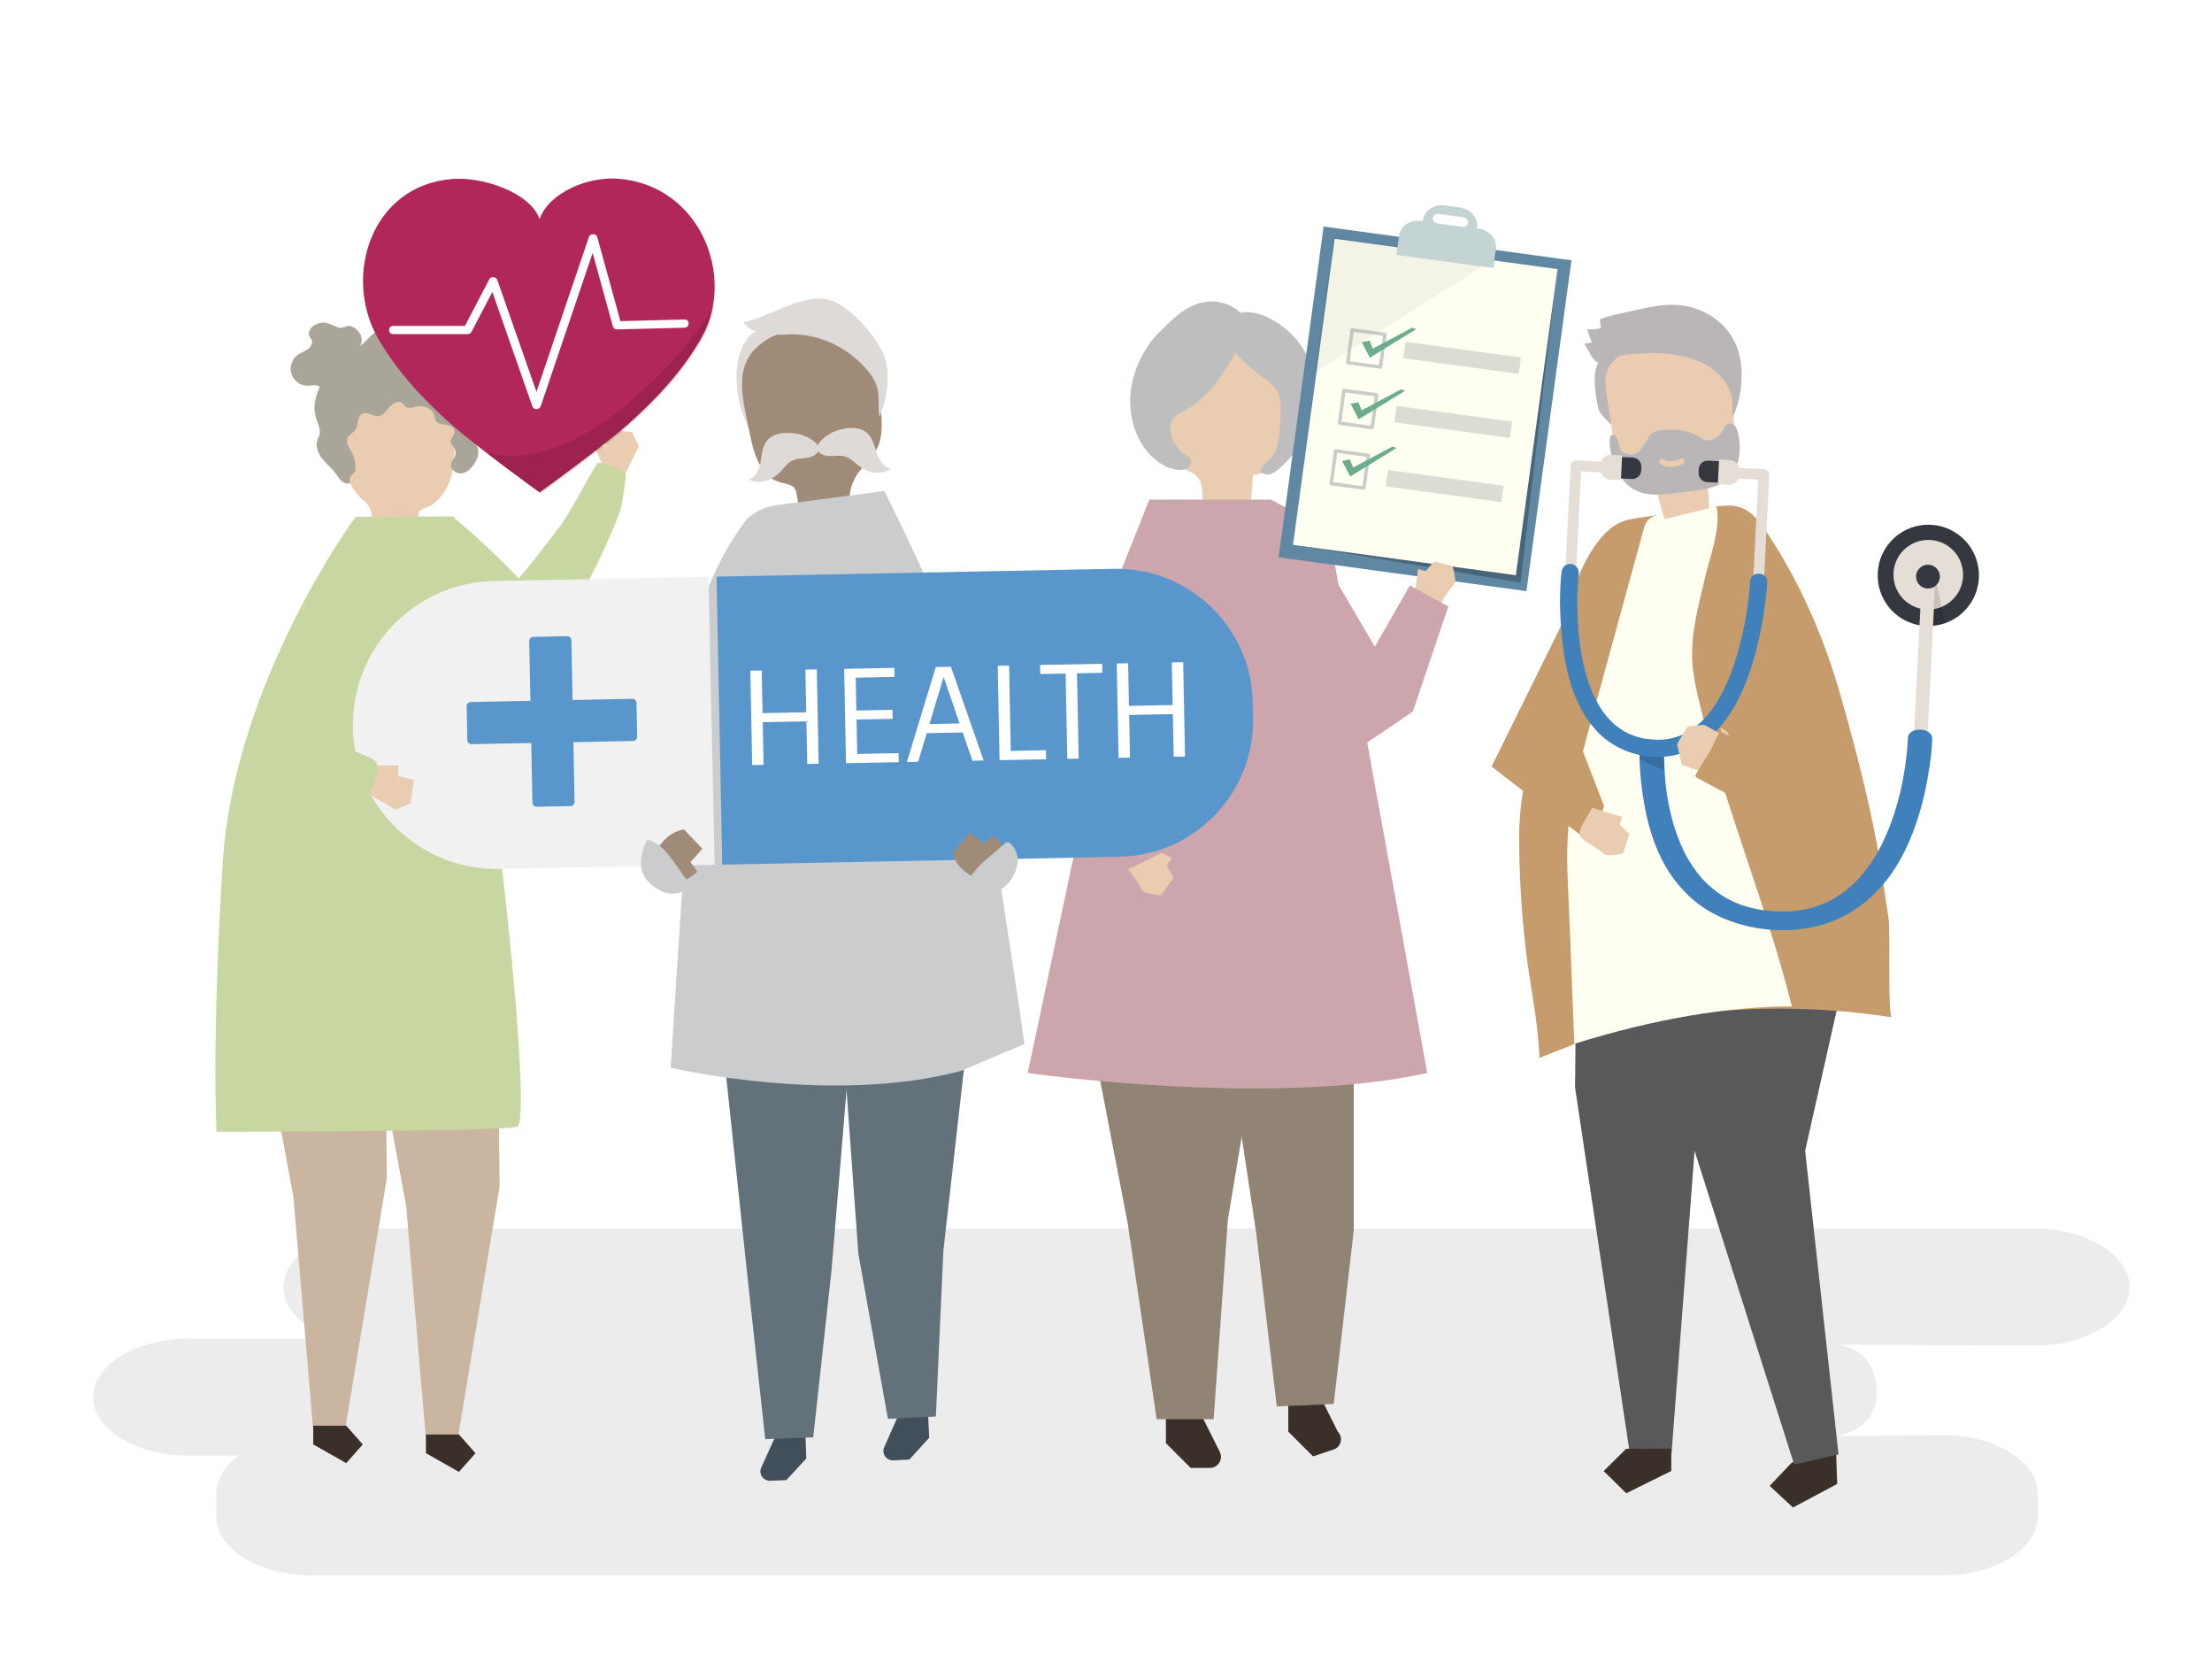 <?xml version="1.0" encoding="utf-8"?>
<!-- Generator: Adobe Illustrator 27.5.0, SVG Export Plug-In . SVG Version: 6.00 Build 0)  -->
<svg version="1.1" xmlns="http://www.w3.org/2000/svg" xmlns:xlink="http://www.w3.org/1999/xlink" x="0px" y="0px"
	 viewBox="0 0 1500 1122" style="enable-background:new 0 0 1500 1122;" xml:space="preserve">
<g id="background">
	<rect x="0" style="fill:#FFFFFF;" width="1500" height="1122"/>
</g>
<g id="shadow">
	<path style="opacity:0.12;fill:#606060;" d="M1379.542,832.944H256.815c-35.512,0-64.568,17.839-64.568,39.642l0,0
		c0,15.098,13.937,28.289,34.297,34.979h-98.866c-35.513,0-64.568,17.839-64.568,39.642l0,0c0,21.803,29.056,39.642,64.568,39.642
		h34.449c-9.621,6.927-15.459,15.888-15.459,25.651v15.857c0,21.803,29.056,39.642,64.568,39.642h1106.015
		c35.513,0,64.568-17.839,64.568-39.642v-15.857c0-21.803-29.056-39.642-64.568-39.642l-75.203,0.881
		c5.728,0,15.029-2.774,21.27-8.352c10.941-9.78,11.426-24.666,6.077-36.989c-3.468-7.988-9.024-14.322-22.789-16.704l132.935,0.535
		c35.512,0,64.568-17.839,64.568-39.642l0,0C1444.11,850.783,1415.054,832.944,1379.542,832.944z"/>
</g>
<g id="object">
	<g>
		<g>
			<polygon style="fill:#EACDB0;" points="404.696,323.077 407.773,313.373 403.173,302.946 410.45,302.395 412.05,291.612 
				428.337,292.773 433.273,302.523 420.211,329.007 			"/>
		</g>
		<g>
			<path style="fill:#C8D6A1;" d="M388.645,342.585c-2.507,4.34-5.084,8.605-7.823,12.704c-2.176,3.256-28.598,37.44-29.227,36.77
				c-13.875-14.765-28.701-28.637-44.355-41.5c0.757,37.3,1.515,74.599,2.272,111.899c10.717,3.725,21.435,7.451,32.153,11.176
				c3.081,1.071,11.192,5.609,14.218,4.228c2.665-1.217,5.611-10.544,6.975-13.204c10.161-19.817,20.322-39.635,30.483-59.452
				c9.719-18.954,19.476-37.976,26.902-57.974c2.406-6.479,4.214-25.498,4.214-25.498c-3.665-5.074-12.182-6.156-17.622-7.914
				c-0.403-0.13-0.841-0.261-1.242-0.123c-0.426,0.147-0.696,0.556-0.934,0.939C399.035,323.709,393.999,333.318,388.645,342.585z"
				/>
		</g>
	</g>
	<g>
		<path style="fill:#CBCCCE;" d="M512.661,347.277c-3.057,1.806-5.607,3.892-6.95,5.636c-17.877,23.213-27.778,50.18-37.812,77.662
			c-7.918,21.689-15.836,43.377-23.754,65.066c-0.876,2.399-1.764,4.974-1.155,7.454c0.673,2.738,2.999,4.703,5.196,6.47
			c6.973,5.611,15.724,11.568,24.156,8.566c5.497-1.957,9.018-7.224,11.961-12.262c13.559-23.213,23.29-48.656,28.682-74.993
			c3.621-17.689,5.328-35.876,11.319-52.909c2.29-6.512,13.75-26.996,7.689-32.757C527.544,340.981,519.009,343.526,512.661,347.277
			z"/>
	</g>
	<g>
		<g>
			<g>
				<g>
					<path style="fill:#EACDB0;" d="M252.626,366.496c9.229,1.376,18.457,2.751,27.686,4.127c1.494,0.223,2.82-21.988,3.824-23.671
						c1.335-2.237,5.658-2.734,7.951-4.151c3.098-1.915,5.77-4.52,7.938-7.435c9.597-12.905,7.735-28.471,8.687-43.776
						c0.252-4.053,0.491-8.231-0.692-12.071c-2.074-6.737-8.05-11.012-13.985-13.821c-15.147-7.17-33.22-7.908-48.013,0.297
						c-3.937,2.184-7.698,5.063-10.119,9.12c-3.783,6.338-3.411,13.858-3.944,20.921c-0.589,7.818,0.398,16.163,2.575,23.755
						c2.189,7.632,6.181,14.946,12.386,19.899C255.537,346.568,250.685,356.724,252.626,366.496z"/>
				</g>
			</g>
		</g>
		<g>
			<path style="fill:#AAA599;" d="M237.064,303.916c-0.736-1.299-1.415-2.62-1.705-4.079c-1.046-5.253,4.939-5.591,6.426-10.083
				c1.046-3.161,0.813-8.259,4.636-9.538c3.212-1.074,6.432,2.033,9.808,1.841c3.407-0.193,5.648-3.505,7.899-6.106
				c2.25-2.6,6.262-4.792,8.85-2.544c0.79,0.686,1.275,1.686,2.096,2.334c2.021,1.594,4.901,0.436,7.403-0.13
				c4.982-1.126,11.158,1.375,12.172,6.438c0.173,0.864,0.193,1.768,0.521,2.585c1.024,2.551,4.301,3.028,7.002,3.356
				c2.701,0.328,6.004,1.574,6.134,4.325c0.131,2.77-3.261,4.964-2.664,7.67c0.281,1.272,1.377,2.16,2.128,3.219
				c1.331,1.877,1.556,4.501,0.564,6.585c-0.686,1.442-1.893,2.617-2.367,4.143c-1.166,3.75,3.08,7.459,6.939,7.023
				c3.859-0.436,6.879-3.585,8.949-6.913c1.658-2.665,2.972-5.812,2.37-8.9c-0.296-1.515-1.039-2.922-1.242-4.452
				c-0.311-2.349,0.675-4.651,1.564-6.845c1.581-3.903,2.901-8.287,2.203-12.54c-0.334-2.035-0.479-3.505-0.587-5.325
				c-0.104-1.764,0.212-3.048-0.94-4.651c-1.395-1.943-3.499-3.576-3.84-5.955c-0.474-3.307,2.718-6.158,2.74-9.5
				c0.01-1.564-0.687-3.047-1.537-4.352c-2.585-3.97-6.776-6.83-11.381-7.768c-2.103-0.428-4.351-0.497-6.197-1.603
				c-3.38-2.024-4.172-6.684-6.985-9.458c-2.773-2.735-7.022-3.186-10.891-2.987c-3.869,0.199-7.825,0.887-11.563-0.138
				c-5.517-1.513-10.064-6.626-15.772-6.273c-7.826,0.483-11.652,10.588-19.065,13.181c-4.854,1.698-10.706-0.062-14.995,2.8
				c-6.177,4.122-5.394,14.899-8.166,21.206c-3.927,8.933-6.012,15.705-2.448,25.418c1.028,2.803,2.34,5.77,1.603,8.668
				c-0.323,1.268-1.019,2.404-1.452,3.638c-1.517,4.329,0.439,9.169,3.257,12.763c2.818,3.594,6.482,6.45,9.203,10.12
				c1.285,1.732,2.37,3.656,3.995,5.066c1.625,1.41,4.013,2.212,5.932,1.248c-0.829-1.416-0.716-3.339,0.272-4.649
				c0.807-1.069,2.109-1.728,2.723-2.921c0.402-0.782,0.454-1.696,0.449-2.577c-0.021-3.869-0.99-7.728-2.796-11.135
				C237.916,305.379,237.481,304.651,237.064,303.916z"/>
		</g>
		<g>
			<path style="fill:#AAA599;" d="M242.044,223.631c-1.755-1.754-4.224-3.085-6.633-2.54c-1.011,0.229-1.931,0.771-2.939,1.014
				c-3.37,0.814-6.507-1.788-9.811-2.84c-3.628-1.156-7.815-0.313-10.735,2.16c-1.96,1.66-3.36,4.594-2.046,6.809
				c0.349,0.589,0.859,1.066,1.209,1.655c1.332,2.247-0.152,5.238-2.235,6.798c-2.083,1.561-4.677,2.279-6.815,3.76
				c-4.015,2.78-5.909,8.342-4.439,13.031c1.47,4.689,6.184,8.119,11.044,8.036c2.382-0.041,4.866-0.82,7.081,0.067
				c1.199,0.48,2.165,1.401,3.26,2.09c3.822,2.404,8.95,1.723,12.834-0.588c3.884-2.311,6.761-5.992,9.399-9.69
				c1.03-1.444,2.09-3.115,1.788-4.868c-0.988-5.742-6.289-5.251-1.047-10.751C246.134,233.396,246.617,228.204,242.044,223.631z"/>
		</g>
	</g>
	<g>
		<g>
			<polygon style="fill:#3A3029;" points="1245.313,990.924 1245.839,1006.017 1215.832,1022 1200.04,1007.352 1214.781,991.814 
				1244.788,975.831 			"/>
		</g>
		<g>
			<polygon style="fill:#59595B;" points="1200.959,616.852 1258.485,627.226 1224.105,780.193 1246.742,986.014 1216.668,992.884 
				1137.774,744.472 1137.556,670.229 1143.432,626.283 			"/>
		</g>
	</g>
	<g>
		<g>
			<polygon style="fill:#59595B;" points="1070.013,544.546 1068.066,737.18 1105.224,985.489 1133.489,985.443 1150.974,756.243 
				1189.285,527.009 			"/>
		</g>
		<g>
			<polygon style="fill:#3A3029;" points="1133.321,982.122 1133.345,997.213 1102.804,1012.354 1087.497,997.287 1102.755,982.17 
							"/>
		</g>
	</g>
	<g>
		<g>
			<polygon style="fill:#CAB5A1;" points="260.856,665.631 262.368,798.326 233.983,969.369 212.368,969.334 198.969,811.448 
				169.644,653.536 			"/>
		</g>
		<g>
			<polygon style="fill:#3A3029;" points="212.402,966.537 212.382,979.211 234.771,991.921 245.996,979.265 234.811,966.573 			"/>
		</g>
	</g>
	<g>
		<g>
			<polygon style="fill:#CAB5A1;" points="337.292,671.582 338.805,804.278 310.419,975.32 288.804,975.286 275.406,817.399 
				246.08,659.487 			"/>
		</g>
		<g>
			<polygon style="fill:#3A3029;" points="288.839,972.488 288.818,985.162 311.207,997.872 322.432,985.216 311.248,972.524 			"/>
		</g>
	</g>
	<g>
		<path style="fill:#C69C6D;" d="M1280.744,623.198c1.174,8.484-0.708,65.452,2.137,66.484c-13.434-2.091-26.955-3.621-40.516-4.595
			c-35.687-2.562-71.648-1.267-107.063,3.824c-16.039,2.306-32.997,4.359-48.211,10.134c-7.459,2.831-14.619,6.372-21.851,9.724
			c-1.858,0.861-21.313,8.238-21.302,8.555c-0.885-24.918-6.4-49.016-9.294-73.789c-2.926-25.048-4.431-50.262-4.5-75.48
			c-0.109-39.509,13.311-74.789,22.169-113.086c4.397-19.012,8.184-38.283,15.018-56.618c5.351-14.356,15.394-35.586,29.569-43.28
			c4.798-2.604,10.328-3.431,15.73-4.216c16.387-2.383,32.775-4.765,49.162-7.148c5.974-0.868,12.194-1.72,17.946,0.115
			c8.618,2.75,14.246,10.812,19.225,18.365c22.324,33.868,38.398,71.313,49.526,110.561c5.809,20.493,11.37,41.056,16.246,61.779
			c5.441,23.125,10.043,46.455,13.177,69.994C1278.262,607.136,1279.53,614.428,1280.744,623.198z"/>
	</g>
	<g>
		<path style="fill:#FFFFF1;" d="M1147.59,448.498c0.616,10.704,3.181,21.19,5.732,31.587
			c15.538,63.325,46.217,138.837,61.755,202.162c-42.438,0-93.363,8.487-147.448,25.391c-1.199-24.263-2.692-72.033-3.891-96.297
			c-0.768-15.555-1.536-31.165-0.441-46.644c1.768-24.968,8.336-49.04,14.865-72.886c12.064-44.061,24.128-88.122,36.192-132.183
			c0.645-2.356,1.33-4.793,2.813-6.607c1.775-2.172,4.432-3.141,6.984-3.962c12.331-3.968,26.335-7.74,39.264-7.089
			c4.701,12.806-4.334,37.07-7.246,49.83C1151.937,410.365,1146.464,428.943,1147.59,448.498z"/>
	</g>
	<g>
		<g>
			<path style="fill:#BAB6B7;" d="M1098.334,252.179c-3.219,8.234-4.023,17.293-3.124,26.089c0.239,2.339,0.474,5.046-1.203,6.693
				c-1.795,1.764,0.446,4.726-1.373,2.987s-8.016-7.801-8.614-10.245c-1.401-5.728-2.253-11.589-2.542-17.478
				c-0.251-5.122,0.005-10.55,2.744-14.885c1.624-2.571,4.003-4.559,6.349-6.493c3.402-2.805,6.916-5.645,11.088-7.074
				c7.19-2.463,12.114-0.478,6.348,5.636C1103.878,241.786,1100.54,246.537,1098.334,252.179z"/>
		</g>
		<g>
			<g>
				<path style="fill:#EACDB0;" d="M1158.841,344.609c-10.03,2.445-20.06,4.889-30.091,7.334
					c-2.838-8.557-5.056-17.347-6.627-26.259c-9.08-0.218-19.919-1.552-24.31-10.385c-1.383-2.782-1.884-5.956-2.363-9.062
					c-1.983-12.84-3.965-25.681-5.948-38.521c-0.686-4.441-1.369-9.021-0.453-13.37c1.608-7.632,7.762-12.944,14.019-16.637
					c15.969-9.424,35.808-12.057,52.935-4.505c4.558,2.01,8.992,4.805,12.068,9.031c4.743,6.517,5.558,15.303,6.179,23.535
					c0.574,7.599,1.147,15.198,1.721,22.796c0.66,8.74,0.823,18.888-5.223,24.443c-3.21,2.95-7.754,4.072-10.366,7.663
					C1155.775,327.004,1159.697,336.489,1158.841,344.609z"/>
			</g>
		</g>
		<g>
			<path style="fill:#BAB6B7;" d="M1094.243,314.057c2.762,7.768,7.755,14.84,14.927,18.377c8.13,4.009,17.446,3.012,26.239,1.931
				c4.81-0.591,9.62-1.182,14.43-1.773c12.168-1.495,24.003-4.835,28.368-18.523c2.012-6.312,1.921-13.293,0.521-19.87
				c-0.385-1.807-0.892-3.649-1.986-5.096c-1.094-1.447-2.909-2.412-4.555-1.929c-2.105,0.617-3.056,3.121-4.176,5.123
				c-2.443,4.368-7.457,7.341-12.074,5.876c-1.368-0.434-2.611-1.211-3.849-1.997c-0.507-0.322-1.013-0.646-1.527-0.948
				c-5.098-3.001-10.927-3.864-16.612-3.773c-4.934,0.079-12.321-0.656-15.308,3.994c-1.738,2.705-3.475,5.41-5.213,8.116
				c-0.716,1.114-1.45,2.25-2.469,3.046c-1.05,0.82-2.338,1.227-3.63,1.44c-3.248,0.536-7.124-0.429-8.715-3.57
				c-0.693-1.368-0.855-2.951-1.137-4.472c-0.282-1.52-0.752-3.108-1.858-4.118c-4.23-3.863-4.245,3.274-4.038,5.679
				C1091.945,305.82,1092.817,310.047,1094.243,314.057z M1127.603,311.417c4.222,2.019,8.25,1.461,12.324-0.448
				c2.093-0.981,3.56,2.552,1.47,3.532c-4.916,2.304-10.026,2.884-15.097,0.459C1124.188,313.951,1125.479,310.402,1127.603,311.417
				z"/>
		</g>
		<g>
			<path style="fill:#BAB6B7;" d="M1079.517,232.186c-1.304-2.991-2.396-6.074-3.265-9.219c3.118,0.605,6.389,0.407,9.412-0.569
				c-0.264-1.849-0.528-3.699-0.793-5.548c-0.212-1.539,20.426-5.671,22.096-6.058c15.629-3.622,29.916-6.982,45.468-0.593
				c13.285,5.457,22.711,15.136,26.656,28.958c3.77,13.204,1.946,31.441-4.2,43.763c-0.482-3.592,0.339-12.353-1.008-15.636
				c-1.02-3.339-2.683-6.458-4.757-9.259c-4.142-5.592-9.927-9.961-16.278-12.751c-10.126-4.449-21.358-5.938-32.346-5.855
				c-10.067,0.075-22.275,0.573-31.637,4.618c-4.5,1.944-5.105,3.234-8.636-1.078c-0.623-0.76-6.019-9.912-5.632-9.975
				C1076.237,232.719,1077.877,232.452,1079.517,232.186z"/>
		</g>
	</g>
	<g>
		<path style="fill:#3A3029;" d="M790.633,953.206v25.175l16.783,16.784h13.023c5.583,0,9.215-5.876,6.718-10.87l-2.957-5.914
			l-8.392-16.784l-8.392-16.783L790.633,953.206z"/>
	</g>
	<g>
		<path style="fill:#3A3029;" d="M873.617,945.395v25.175l16.784,16.784l13.917-4.639c5.173-1.724,6.722-8.289,2.867-12.145l0,0
			l-8.392-16.784l-8.392-16.784L873.617,945.395z"/>
	</g>
	<g>
		<polygon style="fill:#928475;" points="735.243,676.631 764.684,829.137 784.354,962.179 822.979,962.179 832.635,826.991 
			861.604,653.179 		"/>
	</g>
	<g>
		<g>
			<path style="fill:#404F5A;" d="M545.987,967.582l0.797,21.202l-13.604,14.666l-10.967,0.412
				c-4.702,0.177-7.946-4.657-6.002-8.942l2.303-5.074l6.536-14.4l6.536-14.4L545.987,967.582z"/>
		</g>
		<g>
			<polygon style="fill:#62717A;" points="576.266,712.919 563.81,861.786 551.455,974.454 518.925,975.676 506.515,862.129 
				490.98,716.124 			"/>
		</g>
	</g>
	<g>
		<g>
			<path style="fill:#404F5A;" d="M629.084,953.514l1.021,21.193l-13.448,14.809l-10.963,0.528c-4.7,0.227-7.995-4.572-6.096-8.878
				l2.249-5.098l6.383-14.469l6.383-14.469L629.084,953.514z"/>
		</g>
		<g>
			<polygon style="fill:#62717A;" points="656.664,698.544 639.737,847.721 634.625,960.327 602.11,961.894 582.035,849.723 
				571.418,702.653 			"/>
		</g>
	</g>
	<g>
		<polygon style="fill:#928475;" points="918.017,663.204 918.017,834.25 904.408,951.831 865.818,953.468 851.948,836.648 
			827.858,676.631 		"/>
	</g>
	<g>
		<g>
			<g>
				<path style="fill:#EACDB0;" d="M816.448,346.374c10.125,0.984,20.251,1.968,30.376,2.952c1.555-8.928,2.474-17.999,2.745-27.097
					c8.822-1.529,19.2-4.423,22.231-13.851c0.955-2.97,0.993-6.201,1.021-9.362c0.116-13.068,0.231-26.137,0.346-39.205
					c0.04-4.52,0.058-9.178-1.451-13.375c-2.648-7.365-9.4-11.763-16.023-14.535c-16.903-7.074-36.618-6.827-52.247,3.165
					c-4.159,2.659-8.086,6.082-10.487,10.734c-3.702,7.172-3.253,16.037-2.693,24.321c0.516,7.647,1.033,15.294,1.549,22.941
					c0.594,8.796,1.871,18.921,8.552,23.577c3.547,2.472,8.136,2.933,11.191,6.129C816.945,328.407,814.464,338.416,816.448,346.374
					z"/>
			</g>
		</g>
		<g>
			<path style="fill:#BFBEBE;" d="M827.531,255.818c-6.225,8.475-13.205,16.076-22.27,21.445
				c-5.57,3.299-11.393,4.756-11.616,12.446c-0.213,7.317,4.617,15.319,10.595,19.016c1.027,0.635,2.146,1.216,2.831,2.222
				c1.353,1.985,0.367,4.942-1.57,6.335c-1.936,1.394-4.479,1.548-6.834,1.29c-7.149-0.781-13.649-4.876-18.655-10.145
				c-10.556-11.109-14.992-27.47-13.249-42.845c1.719-15.158,8.978-30.073,19.646-40.64c9.846-9.753,19.575-19.881,34.27-20.602
				c8.281-0.406,22.823,4.365,23.234,14.813C844.345,230.136,833.429,247.221,827.531,255.818z"/>
		</g>
		<g>
			<path style="fill:#BFBEBE;" d="M852.343,252.66c5.79,4.365,12.565,8.455,14.98,15.135c1.058,2.928,1.151,6.087,1.147,9.186
				c-0.008,5.545-0.292,11.09-0.854,16.61c-0.584,5.745-1.711,12.283-5.655,16.879c-1.601,1.866-13.007,9.787-3.229,11.179
				c2.857,0.406,5.517-1.368,7.721-3.161c17.463-14.201,28.185-36.467,25.782-58.328c-1.447-13.169-7.979-25.775-17.856-34.983
				c-9.021-8.411-26.44-18.459-39.012-11.005C818.615,224.104,843.654,246.109,852.343,252.66z"/>
		</g>
	</g>
	<g>
		<path style="fill:#CCA6AC;" d="M861.832,338.706h-82.458l-82.458,388.729c0,0,164.915,23.559,270.932,0L900.964,359.58
			L861.832,338.706z"/>
	</g>
	<g>
		<g>
			<polygon style="fill:#C69C6D;" points="1085.951,368.86 1011.458,519.704 1079.277,571.909 1087.765,546.447 1061.987,479.952 
							"/>
		</g>
	</g>
	<g>
		<path style="fill:#EACDB0;" d="M1071.698,566.89c2.171,3.78,11.34,7.718,14.399,10.714c0.73,0.715,1.464,1.467,2.401,1.874
			c0.969,0.421,2.061,0.432,3.117,0.398c2.576-0.084,5.145-0.399,7.665-0.94c0.433-0.093,0.889-0.205,1.206-0.514
			c0.283-0.276,0.414-0.669,0.535-1.045c1.282-3.986,2.564-7.973,3.846-11.959c-2.212-2.142-4.424-4.284-6.636-6.426
			c0.598-1.807,1.196-3.615,1.794-5.422c0,0.493-18.09-5.385-19.46-5.67c-0.285-0.059-0.589-0.117-0.86-0.012
			c-0.347,0.135-0.542,0.496-0.708,0.829c-1.848,3.711-9.037,13.45-7.6,17.525C1071.472,566.457,1071.574,566.673,1071.698,566.89z"
			/>
	</g>
	<g>
		<g>
			<path style="fill:#EACDB0;" d="M761.654,586.107c4.637,4.369,8.542,9.514,11.504,15.155c0.496,0.945,0.985,1.929,1.786,2.635
				c0.828,0.73,1.911,1.092,2.972,1.397c2.589,0.744,5.245,1.256,7.926,1.528c0.461,0.047,0.95,0.082,1.365-0.124
				c0.37-0.183,0.626-0.532,0.868-0.867c2.556-3.553,5.112-7.106,7.667-10.659c-1.512-2.841-3.024-5.682-4.536-8.524
				c1.176-1.606,2.351-3.211,3.527-4.817c-3.176-1.738-6.351-3.477-9.527-5.215c-1.924-1.053-6.476-4.781-8.627-4.566
				c-2.159,0.216-5.777,4.895-7.347,6.392C766.631,580.922,764.104,583.479,761.654,586.107z"/>
		</g>
		<g>
			<polygon style="fill:#CCA6AC;" points="779.375,338.706 702.103,533.168 759.758,591.853 789.615,577.439 755.815,527.18 			"/>
		</g>
	</g>
	<g>
		<path style="fill:#C8D6A1;" d="M307.814,350.15l-66.673,0.197c0,0-82.512,111.69-90.139,234.852
			c-7.627,123.162-4.16,182.099-4.16,182.099s194.838,0,203.852-3.467c9.014-3.467-8.32-172.883-18.721-238.291
			C321.573,460.134,309.201,345.757,307.814,350.15z"/>
	</g>
	<g>
		<g>
			<g>
				<path style="fill:#DDDAD7;" d="M499.472,257.304c0.376,13.281,4.133,26.453,10.82,37.933c-1.23-12.354-1.567-24.908,0.72-37.111
					c2.287-12.203,7.339-24.102,15.824-33.164c-0.988,1.055-11.125-1.414-13.622-0.55c-3.464,1.197-5.718,4.074-7.675,7.118
					C500.705,239.047,499.223,248.511,499.472,257.304z"/>
			</g>
			<g>
				<g>
					<g>
						<path style="fill:#A08A78;" d="M575.901,352.927c-11.572,2.051-21.814,3.475-33.548,3.095
							c-0.022-7.581-0.85-15.159-2.466-22.565c-1.082-4.96-6.298-5.228-10.341-6.339c-3.705-1.018-7.09-2.825-9.766-5.62
							c-2.026-2.115-3.565-4.646-4.941-7.232c-4.271-8.028-5.788-17.274-7.575-26.112c-3.585-17.73-9.288-38.508,5.771-52.553
							c9.056-8.41,21.724-12.817,33.867-14.008c9.063-0.889,18.394-0.354,26.949,2.766c8.555,3.12,16.294,8.997,20.583,17.03
							c5.003,9.37,4.32,19.414,3.405,29.598c-1.176,13.077,2.907,24.766-5.078,36.397c-2.867,4.177-6.373,7.868-9.649,11.732
							c-3.564,4.203-6.24,10.55-6.873,16.058C576.041,336.901,577.058,352.717,575.901,352.927z"/>
					</g>
				</g>
			</g>
			<g>
				<path style="fill:#DDDAD7;" d="M537.916,226.69c-5.92-0.044-11.841,0.766-17.744,0.116c-5.903-0.649-12.005-3-15.883-8.163
					c17.628-4.209,35.807-17.167,53.613-16.167c14.182,0.796,31.757,20.206,39.47,33.895c7.503,13.324,4.804,31.822-0.889,46.185
					c-1.341-6.087-0.015-12.502-1.352-18.536c-1.705-7.696-7.595-14.237-12.829-19.112
					C569.872,233.331,553.823,226.808,537.916,226.69z"/>
			</g>
		</g>
		<g>
			<path style="fill:#DDDAD7;" d="M541.598,294.237c-7.586-1.537-16.628-1.219-21.37,4.408c-3.291,3.904-3.592,9.285-4.445,14.241
				c-0.854,4.956-2.943,10.398-7.887,12.233c3.65,1.877,8.126,1.946,11.994,0.701c3.868-1.245,7.17-3.701,9.853-6.579
				c2.371-2.544,4.431-5.531,7.659-7.039c2.37-1.107,5.108-1.284,7.756-1.565c2.648-0.28,5.399-0.729,7.487-2.253
				C560.99,302.289,546.947,295.321,541.598,294.237z"/>
		</g>
		<g>
			<path style="fill:#DDDAD7;" d="M566.148,292.371c7.267-2.666,16.253-3.717,21.791,1.128c3.843,3.362,4.954,8.635,6.546,13.406
				c1.593,4.77,4.48,9.834,9.645,10.9c-3.324,2.407-7.738,3.151-11.75,2.505c-4.012-0.646-7.647-2.575-10.734-5.015
				c-2.728-2.156-5.216-4.798-8.635-5.801c-2.51-0.737-5.243-0.498-7.903-0.375c-2.66,0.123-5.448,0.095-7.741-1.096
				C548.196,303.262,561.025,294.251,566.148,292.371z"/>
		</g>
	</g>
	<g>
		<path style="fill:#CBCCCE;" d="M599.706,332.903l-74.844,9.76c0,0-45.585,46.859-51.164,107.065
			c-5.578,60.206-18.883,274.145-18.883,274.145s109.513,25.672,197.081,2.064l42.852-18.216c0,0-30.999-214.945-43.104-255.47
			C639.539,411.724,599.706,332.903,599.706,332.903z"/>
	</g>
	<g>
		<g>
			<path style="fill:#F1F1F1;" d="M484.617,586.258l-145.779,2.874c-53.911,1.063-98.477-41.779-99.54-95.69v0
				c-1.063-53.911,41.779-98.477,95.69-99.54l145.412-2.867L484.617,586.258z"/>
		</g>
		<g>
			<path style="fill:#5996CB;" d="M489.765,586.156l269.353-5.311c51.048-1.007,91.614-43.205,90.607-94.252l-0.204-10.37
				c-1.007-51.048-43.205-91.614-94.252-90.608l-269.353,5.311L489.765,586.156z"/>
		</g>
		<g>
			<g>
				<path style="fill:#FFFFFF;" d="M546.159,453.958l7.712-0.152l1.261,63.979l-7.713,0.152l-0.57-28.922l-29.624,0.584l0.57,28.922
					l-7.712,0.152l-1.261-63.979l7.712-0.152l0.57,28.921l29.623-0.584L546.159,453.958z"/>
			</g>
			<g>
				<path style="fill:#FFFFFF;" d="M572.452,453.44l34.005-0.671l0.121,6.135l-26.293,0.518l0.439,22.26l24.453-0.482l0.121,6.135
					l-24.453,0.482l0.46,23.314l28.045-0.552l0.121,6.135l-35.758,0.705L572.452,453.44z"/>
			</g>
			<g>
				<path style="fill:#FFFFFF;" d="M634.59,452.215l10.255-0.202l22.207,63.565l-7.625,0.151l-6.603-19.159l-24.364,0.481
					l-5.843,19.404l-7.625,0.151L634.59,452.215z M639.896,458.949l-9.629,31.928l20.421-0.402L639.896,458.949z"/>
			</g>
			<g>
				<path style="fill:#FFFFFF;" d="M677.831,515.365l-1.261-63.979l7.712-0.152l1.14,57.844l23.839-0.47l0.121,6.135
					L677.831,515.365z"/>
			</g>
			<g>
				<path style="fill:#FFFFFF;" d="M705.438,456.955l-0.121-6.135l42.068-0.829l0.121,6.135l-17.178,0.338l1.14,57.844l-7.713,0.152
					l-1.14-57.844L705.438,456.955z"/>
			</g>
			<g>
				<path style="fill:#FFFFFF;" d="M794.623,449.059l7.713-0.152l1.261,63.979l-7.713,0.152l-0.57-28.922l-29.623,0.584l0.57,28.922
					l-7.712,0.152l-1.261-63.979l7.712-0.152l0.57,28.921l29.623-0.584L794.623,449.059z"/>
			</g>
		</g>
		<g>
			<g>
				<path style="fill:#5996CB;" d="M428.781,473.76c-12.347,0.243-24.693,0.487-37.04,0.73c-1.156,0.023-2.313,0.046-3.469,0.068
					c-0.177-8.992-0.355-17.983-0.532-26.975c-0.089-4.511-0.178-9.023-0.267-13.534c-0.03-1.503-1.329-2.756-2.836-2.726
					c-7.673,0.151-15.347,0.303-23.02,0.454c-1.503,0.03-2.756,1.329-2.726,2.836c0.243,12.346,0.487,24.693,0.73,37.04
					c0.023,1.156,0.046,2.313,0.068,3.469c-8.992,0.177-17.983,0.355-26.975,0.532c-4.511,0.089-9.023,0.178-13.534,0.267
					c-1.503,0.03-2.756,1.329-2.726,2.836c0.151,7.673,0.303,15.347,0.454,23.02c0.017,0.852,0.347,1.493,0.837,1.931
					c0.457,0.493,1.124,0.813,1.999,0.795c12.347-0.243,24.693-0.487,37.04-0.73c1.156-0.023,2.313-0.046,3.469-0.068
					c0.177,8.992,0.354,17.983,0.532,26.975c0.089,4.511,0.178,9.023,0.267,13.534c0.03,1.503,1.329,2.756,2.836,2.726
					c7.673-0.151,15.347-0.303,23.02-0.454c0.852-0.017,1.493-0.347,1.931-0.837c0.493-0.457,0.813-1.123,0.795-1.999
					c-0.243-12.346-0.487-24.693-0.73-37.04c-0.023-1.156-0.046-2.313-0.068-3.469c8.992-0.177,17.983-0.355,26.975-0.532
					c4.511-0.089,9.023-0.178,13.534-0.267c1.503-0.03,2.756-1.329,2.726-2.836c-0.151-7.673-0.303-15.347-0.454-23.02
					C431.587,474.983,430.288,473.73,428.781,473.76z"/>
			</g>
		</g>
	</g>
	<g>
		<g>
			<path style="fill:#B22759;" d="M419.484,121.171c-20.934-1.705-47.274,9.467-53.56,27.341
				c-6.286-17.874-38.401-28.873-59.335-27.168c-55.242,4.5-73.942,66.105-50.52,107.533c12.606,22.297,30.722,41.793,50.486,59.298
				c16.551,14.659,59.24,45.75,59.37,45.644c0.13,0.106,42.82-30.985,59.37-45.644c19.764-17.505,37.88-37.001,50.486-59.298
				C499.202,187.449,474.727,125.671,419.484,121.171z"/>
		</g>
		<g style="opacity:0.12;">
			<path d="M465.041,234.112c-13.768,16.633-29.711,32.246-47.018,45.653c-16.737,12.965-36.349,24.26-57.934,28.034
				c-10.368,1.813-20.52,1.561-30.128-0.648c17.62,13.599,36.771,27.503,36.858,27.432c0.13,0.106,42.819-30.985,59.37-45.644
				c19.764-17.505,37.88-37.001,50.486-59.298c4.079-7.215,6.701-15.047,7.965-23.086
				C478.908,216.208,472.258,225.393,465.041,234.112z"/>
		</g>
		<g>
			<path style="fill:#FFFFFF;" d="M464.12,216.604c-14.466,0.367-28.931,0.734-43.397,1.101
				c-5.235-18.991-10.47-37.981-15.705-56.972c-0.757-2.745-4.836-2.539-5.696,0c-11.199,33.057-22.399,66.114-33.598,99.171
				c-0.649,1.915-1.297,3.829-1.946,5.744c-7.616-21.761-15.231-43.522-22.847-65.283c-1.221-3.49-2.443-6.98-3.664-10.47
				c-0.736-2.104-4.208-2.938-5.398-0.664c-5.536,10.572-11.071,21.145-16.607,31.717c-16.188,0-32.377,0-48.565,0
				c-3.801,0-3.807,5.56,0,5.56c16.798,0,33.596,0,50.394,0c0.983,0,2.1-0.517,2.551-1.377c4.744-9.06,9.488-18.12,14.232-27.181
				c7.813,22.325,15.626,44.65,23.439,66.976c1.221,3.49,2.443,6.98,3.664,10.47c0.916,2.618,4.795,2.66,5.696,0
				c11.199-33.057,22.399-66.114,33.598-99.171c0.536-1.581,1.072-3.163,1.607-4.744c4.576,16.6,9.152,33.2,13.728,49.8
				c0.318,1.153,1.571,2.074,2.848,2.041c15.222-0.386,30.444-0.772,45.666-1.159C467.914,222.068,467.929,216.507,464.12,216.604z"
				/>
		</g>
	</g>
	<g>
		<g>
			<g>
				
					<rect x="881.41" y="163.901" transform="matrix(0.991 0.135 -0.135 0.991 46.22 -127.836)" style="fill:#6188A3;" width="169.599" height="226.325"/>
			</g>
			<g style="opacity:0.26;">
				<polygon points="880.766,369.823 883.281,370.165 1031.057,394.977 1056.055,182.366 1048.887,183.411 				"/>
			</g>
			<g>
				
					<rect x="890.133" y="171.121" transform="matrix(0.991 0.135 -0.135 0.991 46.053 -127.87)" style="fill:#FFFFF1;" width="152.492" height="209.394"/>
			</g>
			<g style="opacity:0.05;">
				<polygon points="904.243,160.886 1012.922,175.685 891.605,252.352 				"/>
			</g>
			<g>
				<g style="opacity:0.12;">
					
						<rect x="947.122" y="170.954" transform="matrix(0.991 0.135 -0.135 0.991 32.45 -130.671)" width="66.228" height="6.217"/>
				</g>
				<g>
					<g>
						<path style="fill:#C4D3D3;" d="M1002.553,154.985l-1.018-0.139l0.094-0.686c0.881-6.468-4.427-12.53-11.856-13.542
							l-9.784-1.332c-7.429-1.012-14.164,3.411-15.045,9.879l-0.094,0.686l-1.018-0.139c-7.428-1.012-14.164,3.411-15.045,9.879
							l-1.782,13.083l65.622,8.936l1.782-13.083C1015.29,162.06,1009.982,155.997,1002.553,154.985z M991.8,153.796l-17.289-2.354
							c-1.767-0.241-3.016-1.883-2.776-3.651c0.241-1.767,1.884-3.016,3.651-2.776l17.289,2.354
							c1.767,0.241,3.016,1.883,2.776,3.651C995.211,152.787,993.568,154.036,991.8,153.796z"/>
					</g>
				</g>
			</g>
		</g>
		<g style="opacity:0.47;">
			<g>
				<path style="fill:#8C9498;" d="M939.276,225.534c-7.395-1.007-14.789-2.014-22.184-3.021c-0.625-0.085-1.228,0.372-1.313,0.998
					c-1.007,7.395-2.014,14.789-3.021,22.184c-0.085,0.625,0.372,1.228,0.998,1.313c7.395,1.007,14.789,2.014,22.184,3.021
					c0.339,0.046,0.614-0.042,0.824-0.202c0.015-0.01,0.029-0.021,0.044-0.031c0.008-0.007,0.017-0.013,0.024-0.02
					c0.213-0.159,0.374-0.402,0.421-0.744c1.007-7.395,2.014-14.789,3.021-22.184C940.359,226.222,939.902,225.619,939.276,225.534z
					 M935.1,247.561c-6.624-0.902-13.249-1.804-19.873-2.706c0.902-6.624,1.804-13.249,2.706-19.873
					c6.624,0.902,13.249,1.804,19.873,2.706C936.904,234.312,936.002,240.936,935.1,247.561z"/>
			</g>
			<g>
				<path style="fill:#8C9498;" d="M933.691,266.551c-7.395-1.007-14.789-2.014-22.184-3.021c-0.625-0.085-1.228,0.372-1.313,0.998
					c-1.007,7.395-2.014,14.789-3.021,22.184c-0.085,0.625,0.372,1.228,0.998,1.313c7.395,1.007,14.789,2.014,22.184,3.021
					c0.339,0.046,0.614-0.042,0.824-0.203c0.015-0.01,0.029-0.021,0.044-0.031c0.008-0.007,0.017-0.013,0.024-0.02
					c0.213-0.159,0.374-0.402,0.421-0.744c1.007-7.395,2.014-14.789,3.021-22.184C934.774,267.24,934.317,266.637,933.691,266.551z
					 M929.514,288.578c-6.624-0.902-13.249-1.804-19.873-2.706c0.902-6.624,1.804-13.249,2.706-19.873
					c6.624,0.902,13.249,1.804,19.873,2.706C931.318,275.329,930.417,281.954,929.514,288.578z"/>
			</g>
			<g>
				<path style="fill:#8C9498;" d="M928.105,307.569c-7.395-1.007-14.789-2.014-22.184-3.021c-0.625-0.085-1.227,0.372-1.313,0.998
					c-1.007,7.395-2.014,14.789-3.021,22.184c-0.085,0.625,0.372,1.228,0.998,1.313c7.395,1.007,14.789,2.014,22.184,3.021
					c0.339,0.046,0.614-0.042,0.823-0.203c0.015-0.01,0.029-0.021,0.044-0.031c0.008-0.007,0.017-0.013,0.025-0.02
					c0.213-0.159,0.374-0.402,0.42-0.744c1.007-7.395,2.014-14.789,3.021-22.184C929.188,308.257,928.731,307.654,928.105,307.569z
					 M923.929,329.595c-6.624-0.902-13.249-1.804-19.873-2.706c0.902-6.625,1.804-13.249,2.706-19.873
					c6.624,0.902,13.249,1.804,19.873,2.706C925.733,316.347,924.831,322.971,923.929,329.595z"/>
			</g>
		</g>
		<g>
			<polygon style="fill:#6BAC8F;" points="923.421,231.924 928.751,230.919 930.889,236.403 957.642,222.158 960.397,223.111 
				928.908,242.481 			"/>
		</g>
		<g>
			<polygon style="fill:#6BAC8F;" points="915.845,273.73 921.175,272.724 923.314,278.209 950.066,263.964 952.821,264.916 
				921.332,284.286 			"/>
		</g>
		<g>
			<polygon style="fill:#6BAC8F;" points="910.096,312.489 915.427,311.483 917.565,316.968 944.317,302.723 947.073,303.675 
				915.583,323.045 			"/>
		</g>
		<g style="opacity:0.32;">
			
				<rect x="940.012" y="323.799" transform="matrix(0.991 0.135 -0.135 0.991 53.402 -129.151)" style="fill:#8C9498;" width="78.982" height="11.194"/>
		</g>
		<g style="opacity:0.32;">
			
				<rect x="945.928" y="280.355" transform="matrix(0.991 0.135 -0.135 0.991 47.594 -130.346)" style="fill:#8C9498;" width="78.982" height="11.194"/>
		</g>
		<g style="opacity:0.32;">
			
				<rect x="951.844" y="236.911" transform="matrix(0.991 0.135 -0.135 0.991 41.787 -131.542)" style="fill:#8C9498;" width="78.982" height="11.194"/>
		</g>
	</g>
	<g>
		<g>
			<g>
				
					<ellipse transform="matrix(0.742 -0.67 0.67 0.742 76.265 977.251)" style="fill:#35383F;" cx="1307.775" cy="389.542" rx="34.361" ry="34.361"/>
			</g>
			<g>
				
					<ellipse transform="matrix(0.707 -0.707 0.707 0.707 107.591 1038.831)" style="fill:#E5DED6;" cx="1307.775" cy="389.542" rx="23.619" ry="23.619"/>
			</g>
			<g>
				
					<rect x="1299.264" y="403.763" transform="matrix(0.999 0.051 -0.051 0.999 25.287 -65.388)" style="fill:#E5DED6;" width="9.208" height="125.767"/>
			</g>
			<g>
				
					<ellipse transform="matrix(0.742 -0.67 0.67 0.742 75.648 977.316)" style="fill:#35383F;" cx="1307.545" cy="390.376" rx="8.085" ry="8.085"/>
			</g>
			<g style="opacity:0.13;">
				<path d="M1312.001,397.122l-1.351,26.663c0,0,5.257-0.566,8.105-1.673l-5.475-26.038L1312.001,397.122z"/>
			</g>
		</g>
		<g>
			<g>
				<path style="fill:#4080BB;" d="M1111.977,502.286c-0.679,12.296,0.259,24.764,2.068,36.953
					c3.753,25.29,12.203,52.968,35.838,72.171c25.014,20.323,68.259,25.634,98.894,10.427c29.251-14.52,43.474-41.592,51.574-66.579
					c3.712-11.452,6.262-23.151,7.991-34.891c0.906-6.15,1.773-12.393,1.882-18.598c0.005-0.287,0.025-0.574,0.032-0.861
					c0.209-8.122-16.296-8.55-16.505-0.414c-0.106,4.132-0.52,8.265-0.989,12.376c-0.509,4.472-1.159,8.933-1.945,13.378
					c-0.228,1.287-0.472,2.572-0.718,3.857c-0.028,0.144-0.049,0.254-0.065,0.341c-0.011,0.052-0.024,0.11-0.039,0.18
					c-0.158,0.746-0.312,1.492-0.474,2.237c-0.615,2.828-1.288,5.649-2.026,8.458c-3.212,12.238-7.578,24.355-13.904,35.847
					c-0.361,0.656-0.733,1.309-1.105,1.962c0.521-0.917-0.411,0.692-0.668,1.114c-0.914,1.498-1.866,2.982-2.86,4.449
					c-1.869,2.757-3.889,5.455-6.081,8.068c-1.025,1.222-2.089,2.424-3.193,3.605c-0.519,0.555-1.046,1.104-1.583,1.649
					c-0.357,0.361-0.722,0.717-1.082,1.077c-0.112,0.112-0.357,0.342-0.541,0.514c-2.369,2.153-4.861,4.218-7.557,6.135
					c-1.331,0.946-2.705,1.858-4.121,2.729c-0.669,0.411-1.355,0.803-2.032,1.206c1.836-1.091-1.093,0.571-1.572,0.813
					c-3.184,1.611-6.551,3.014-10.06,4.174c-0.352,0.117-0.717,0.221-1.067,0.344c-0.046,0.016-0.085,0.03-0.124,0.044
					c-0.019,0.005-0.035,0.009-0.056,0.014c-0.833,0.214-1.656,0.45-2.493,0.656c-1.985,0.487-4.003,0.899-6.044,1.235
					c-1.904,0.314-3.821,0.534-5.75,0.743c-0.129,0.014-0.321,0.029-0.503,0.043c0.138-0.009,0.307-0.019,0.516-0.032
					c-0.287,0.018-0.575,0.038-0.863,0.056c-0.106,0.007-0.17,0.01-0.154,0.009c-0.083,0.005-0.166,0.011-0.249,0.015
					c-1.291,0.056-2.579,0.117-3.873,0.136c-4.536,0.068-8.991-0.269-13.495-0.675c-0.025-0.002-0.053-0.005-0.083-0.008
					c-0.422-0.059-0.845-0.118-1.266-0.182c-0.942-0.143-1.88-0.299-2.813-0.47c-2.219-0.406-4.415-0.893-6.574-1.462
					c-1.719-0.454-3.38-0.997-5.068-1.512c-0.039-0.012-0.072-0.022-0.107-0.032c-0.033-0.013-0.065-0.026-0.102-0.041
					c-0.349-0.139-0.71-0.264-1.062-0.399c-1.05-0.403-2.086-0.828-3.108-1.273c-1.516-0.661-2.998-1.367-4.443-2.115
					c-0.797-0.413-1.583-0.839-2.358-1.277c-0.398-0.225-2.555-1.569-2.033-1.211c-2.738-1.812-5.337-3.721-7.747-5.794
					c-1.155-0.993-2.268-2.015-3.341-3.06c-0.296-0.289-1.77-1.83-1.184-1.19c-0.564-0.608-1.125-1.217-1.668-1.836
					c-4.447-5.073-8.011-10.525-11.086-16.142c-0.067-0.122-0.13-0.245-0.195-0.368c-0.081-0.156-0.184-0.356-0.244-0.477
					c-0.321-0.654-0.648-1.306-0.961-1.962c-0.732-1.536-1.423-3.083-2.078-4.639c-1.249-2.97-2.361-5.972-3.358-8.995
					c-1.961-5.951-3.474-11.981-4.642-18.044c-0.269-1.393-0.519-2.789-0.752-4.186c-0.121-0.724-0.232-1.45-0.348-2.174
					c0.313,1.948-0.088-0.631-0.153-1.106c-0.379-2.758-0.695-5.52-0.95-8.285c-0.452-4.88-0.719-9.767-0.813-14.655
					c-0.07-3.657,0.023-7.299,0.169-10.943c-2.492,0.531-5.158,0.546-7.478,0.406
					C1118.118,503.635,1114.967,503.171,1111.977,502.286z M1196.852,617.237C1196.42,617.188,1195.688,617.076,1196.852,617.237
					L1196.852,617.237z M1142.838,579.054C1142.872,579.12,1142.868,579.111,1142.838,579.054L1142.838,579.054z"/>
			</g>
		</g>
		<g>
			<g>
				<path style="fill:#E5DED6;" d="M1096.558,313.524c-9.216-0.467-18.432-0.934-27.648-1.401c-1.967-0.1-3.722,1.482-3.822,3.454
					c-1.063,20.981-2.127,41.963-3.19,62.944c-0.15,2.96-0.3,5.92-0.45,8.879c-0.237,4.682,7.038,5.058,7.276,0.369
					c1.063-20.981,2.127-41.963,3.19-62.944c0.089-1.747,0.177-3.494,0.266-5.241c8.003,0.406,16.007,0.811,24.01,1.217
					C1100.871,321.037,1101.248,313.761,1096.558,313.524z"/>
			</g>
			<g>
				<g>
					<path style="fill:#35383F;" d="M1106.533,324.74l-8.457-0.429l0.737-14.552l8.457,0.429c3.366,0.171,5.956,3.038,5.786,6.404
						l-0.12,2.362C1112.766,322.32,1109.899,324.911,1106.533,324.74z"/>
				</g>
				<g>
					<path style="fill:#E5DED6;" d="M1099.151,325.501l-7.186-0.364c-3.889-0.197-6.883-3.51-6.686-7.4l0.138-2.73
						c0.197-3.889,3.51-6.883,7.4-6.686l7.186,0.364L1099.151,325.501z"/>
				</g>
			</g>
		</g>
		<g>
			<g>
				<path style="fill:#E5DED6;" d="M1168.694,316.693c9.216,0.467,18.432,0.934,27.648,1.401c1.966,0.1,3.553,1.851,3.453,3.822
					c-1.063,20.982-2.127,41.963-3.19,62.944c-0.15,2.96-0.3,5.92-0.45,8.879c-0.237,4.682-7.513,4.321-7.276-0.369
					c1.063-20.981,2.127-41.963,3.19-62.944c0.089-1.747,0.177-3.494,0.266-5.241c-8.003-0.406-16.007-0.811-24.01-1.217
					C1163.644,323.732,1164.005,316.455,1168.694,316.693z"/>
			</g>
			<g>
				<g>
					<path style="fill:#35383F;" d="M1157.637,326.844l8.457,0.428l0.737-14.551l-8.457-0.429c-3.366-0.171-6.233,2.42-6.403,5.786
						l-0.12,2.362C1151.68,323.806,1154.271,326.673,1157.637,326.844z"/>
				</g>
				<g>
					<path style="fill:#E5DED6;" d="M1164.905,328.347l7.186,0.364c3.89,0.197,7.202-2.796,7.4-6.686l0.138-2.73
						c0.197-3.889-2.796-7.202-6.686-7.4l-7.186-0.364L1164.905,328.347z"/>
				</g>
			</g>
		</g>
		<g style="opacity:0.13;">
			<path d="M1128.397,511.031c0,0,0.026,5.386,0.377,11.599l-16.881-7.706l0.256-6.51L1128.397,511.031z"/>
		</g>
		<g>
			<g>
				<path style="fill:#4080BB;" d="M1058.898,387.839c-1.448,13.173-1.215,26.692-0.135,39.872
					c1.916,23.378,7.079,49.017,23.21,67.03c17.071,19.063,47.451,24.507,69.521,10.864c21.073-13.027,31.901-37.822,38.345-60.771
					c2.953-10.518,5.093-21.278,6.654-32.087c0.818-5.662,1.611-11.41,1.868-17.133c0.012-0.265,0.034-0.529,0.048-0.794
					c0.383-7.491-11.258-8.093-11.641-0.59c-0.195,3.811-0.607,7.618-1.057,11.405c-0.489,4.119-1.078,8.226-1.762,12.317
					c-0.198,1.185-0.408,2.367-0.619,3.549c-0.279,1.566,0.173-0.861-0.088,0.48c-0.133,0.686-0.263,1.372-0.399,2.058
					c-0.516,2.601-1.073,5.195-1.676,7.777c-2.623,11.249-6.057,22.373-10.857,32.895c-0.305,0.669-0.62,1.335-0.933,2
					c0.589-1.25-0.201,0.402-0.408,0.815c-0.688,1.37-1.404,2.727-2.148,4.068c-1.4,2.52-2.904,4.984-4.527,7.366
					c-0.759,1.114-1.545,2.21-2.359,3.285c-0.382,0.505-0.771,1.006-1.166,1.501c-0.262,0.329-0.53,0.652-0.795,0.98
					c-0.214,0.266-1.089,1.259-0.112,0.147c-1.821,2.072-3.732,4.055-5.798,5.885c-0.967,0.857-1.964,1.68-2.989,2.466
					c-0.484,0.371-0.98,0.724-1.47,1.087c1.328-0.984-0.788,0.513-1.134,0.73c-2.295,1.446-4.712,2.698-7.224,3.724
					c-0.252,0.103-0.513,0.195-0.763,0.304c-1.298,0.562,1.226-0.374-0.129,0.051c-0.594,0.187-1.182,0.394-1.779,0.574
					c-1.416,0.424-2.853,0.779-4.303,1.064c-1.353,0.266-2.714,0.445-4.081,0.613c-0.359,0.044-1.414,0.099,0.009,0.01
					c-0.298,0.019-0.598,0.046-0.896,0.058c-0.913,0.036-1.824,0.076-2.738,0.077c-3.204,0.006-6.341-0.361-9.508-0.793
					c-0.285-0.039-1.135-0.225,0.172,0.039c-0.373-0.076-0.747-0.15-1.119-0.231c-0.661-0.144-1.319-0.299-1.973-0.469
					c-1.555-0.403-3.091-0.879-4.599-1.432c-1.2-0.44-2.357-0.962-3.534-1.459c-1.323-0.558,1.108,0.616-0.145-0.07
					c-0.243-0.133-0.494-0.252-0.738-0.381c-0.73-0.385-1.449-0.79-2.157-1.213c-1.051-0.628-2.077-1.298-3.076-2.007
					c-0.551-0.391-1.094-0.794-1.628-1.208c-0.321-0.249-2.293-1.937-1.052-0.827c-2.01-1.799-3.908-3.697-5.65-5.759
					c-0.786-0.931-1.543-1.887-2.27-2.865c-0.227-0.305-1.471-2.107-0.573-0.77c-0.458-0.682-0.915-1.363-1.354-2.058
					c-2.993-4.736-5.351-9.81-7.359-15.031c-0.102-0.265-0.198-0.533-0.297-0.799c0.485,1.308,0.124,0.344,0.012,0.014
					c-0.207-0.607-0.42-1.213-0.622-1.822c-0.473-1.426-0.916-2.862-1.332-4.306c-0.796-2.756-1.494-5.539-2.11-8.34
					c-1.212-5.514-2.105-11.096-2.754-16.704c-0.149-1.289-0.286-2.579-0.409-3.871c-0.064-0.67-0.122-1.34-0.183-2.01
					c0.165,1.801-0.044-0.583-0.076-1.022c-0.188-2.549-0.33-5.101-0.431-7.655c-0.177-4.507-0.225-9.02-0.149-13.53
					c0.088-5.265,0.455-10.492,0.81-15.741c0.017-0.255,0.049-0.511,0.077-0.765c0.344-3.132-2.513-5.963-5.526-6.116
					C1061.708,382.146,1059.243,384.698,1058.898,387.839L1058.898,387.839z"/>
			</g>
		</g>
	</g>
	<g>
		<g>
			<polygon style="fill:#EACDB0;" points="249.905,518.948 263.16,518.948 270.094,518.948 270.094,526.246 280.726,528.655 
				278.34,544.808 268.245,548.994 242.821,533.971 			"/>
		</g>
		<g>
			<path style="fill:#C8D6A1;" d="M229.97,503.942c-8.598-4.241-17.699-8.589-27.267-8.001c-9.569,0.588-19.429,8.099-18.957,17.674
				c0.256,5.185,3.46,9.883,7.567,13.057c4.107,3.174,9.061,5.037,13.992,6.66c13.794,4.54,28.106,7.569,42.587,8.658
				c0.397,0.03,0.825,0.051,1.161-0.162c0.367-0.233,0.524-0.68,0.656-1.094c1.829-5.719,9.155-19.132,5.021-24.375
				c-2.186-2.772-8.967-4.629-12.101-6.175C238.409,508.104,234.184,506.033,229.97,503.942z"/>
		</g>
	</g>
	<g>
		<g>
			<g>
				<path style="fill:#A08A78;" d="M457.718,596.193c0.172,0.068,0.344,0.133,0.518,0.198c6.14,2.279,10.027-2.016,14.708-5.348
					l-4.71-6.618l8.086-9.045c0,0-12.588-13.107-12.591-13.106c-7.75,1.776-11.293,4.564-16.439,10.974
					C438.905,583.69,446.886,591.941,457.718,596.193z"/>
			</g>
		</g>
		<g>
			<path style="fill:#CBCCCE;" d="M435.337,590.289c1.365,4.743,4.771,8.519,8.617,11.212c3.366,2.356,7.208,4.036,11.209,4.304
				c4.001,0.268,8.167-0.972,11.18-3.851c0.415-0.397,0.822-0.847,0.982-1.421c0.328-1.17-0.453-2.332-1.184-3.26
				c-7.078-8.99-15.598-26.241-27.506-27.968C435.94,575.59,433.303,583.359,435.337,590.289z"/>
		</g>
	</g>
	<g>
		<g>
			<g>
				<path style="fill:#A08A78;" d="M680.265,581.022c0.05-0.178,0.098-0.356,0.144-0.535c1.642-6.34-3.027-9.77-6.818-14.087
					l-6.103,5.359l-9.822-7.122c0,0-11.756,13.857-11.755,13.861c2.556,7.529,5.691,10.769,12.591,15.236
					C669.744,601.011,677.139,592.231,680.265,581.022z"/>
			</g>
		</g>
		<g>
			<path style="fill:#CBCCCE;" d="M676.672,603.888c4.579-1.841,7.989-5.614,10.276-9.715c2.001-3.589,3.281-7.581,3.14-11.59
				c-0.141-4.008-1.799-8.026-4.969-10.729c-0.437-0.372-0.926-0.731-1.514-0.833c-1.198-0.207-2.273,0.688-3.123,1.51
				c-8.222,7.957-24.516,18.19-25.021,30.212C661.989,604.785,669.986,606.618,676.672,603.888z"/>
		</g>
	</g>
	<g>
		<g>
			<path style="fill:#EACDB0;" d="M975.962,412.047c2.141-5.293,5.167-10.226,8.914-14.533c0.628-0.722,1.291-1.45,1.62-2.348
				c0.34-0.929,0.291-1.951,0.2-2.936c-0.221-2.404-0.657-4.788-1.301-7.115c-0.111-0.4-0.241-0.819-0.547-1.099
				c-0.274-0.25-0.648-0.35-1.006-0.443c-3.798-0.979-7.596-1.958-11.393-2.937c-1.881,2.186-3.762,4.373-5.643,6.559
				c-1.723-0.46-3.446-0.919-5.168-1.379c-0.419,3.217-0.838,6.434-1.257,9.651c-0.254,1.949-1.887,6.962-1.008,8.688
				c0.882,1.733,5.965,3.232,7.726,4.056C970.015,409.576,972.971,410.856,975.962,412.047z"/>
		</g>
		<g>
			<polygon style="fill:#CCA6AC;" points="900.964,385.041 926.425,503.86 958.055,482.437 982.144,411.139 956.069,396.902 
				932.299,438.401 			"/>
		</g>
	</g>
	<g>
		<g>
			<g>
				<g>
					<path style="fill:#EACDB0;" d="M1173.209,503.387c0.032-0.546,0.02-1.097-0.043-1.653c-0.196-1.735-0.888-4.308-2.177-5.724
						c0.002,0.002-4.813-4.003-4.248-1.992l1.172,4.169l-12.261-6.821l-11.444,1.197l-6.923,11.887c0,0,3.104,13.839,3.105,13.839
						c8.114,2.952,16.152,7.758,23.549,1.454c2.194-1.87,3.708-4.263,5.193-6.62
						C1171.043,510.086,1173.006,506.841,1173.209,503.387z"/>
				</g>
			</g>
		</g>
		<g>
			<path style="fill:#C69C6D;" d="M1150.261,524.416c3.159-5.152,6.318-10.305,9.477-15.457c2.242-3.657,4.05-9.839,6.947-12.739
				c4.065,0.721,7.528,4.479,11.171,6.386c4.954,2.593,9.906,5.186,14.813,7.866c10.549-36.437,11.673-74.839,12.719-112.757
				c7.453,2.644,13.376,8.579,17.511,15.32c4.136,6.74,6.686,14.311,9.202,21.808c1.73,5.156,3.461,10.312,5.192,15.468
				c0.796,2.371,1.597,4.765,1.873,7.251c0.347,3.12-0.144,6.266-0.634,9.367c-5.044,31.924-10.141,64.056-20.876,94.541
				c-22.514-10.715-44.725-22.066-66.598-34.034c-0.544-0.298-1.139-0.657-1.302-1.256
				C1149.589,525.573,1149.932,524.954,1150.261,524.416z"/>
		</g>
	</g>
</g>
</svg>
